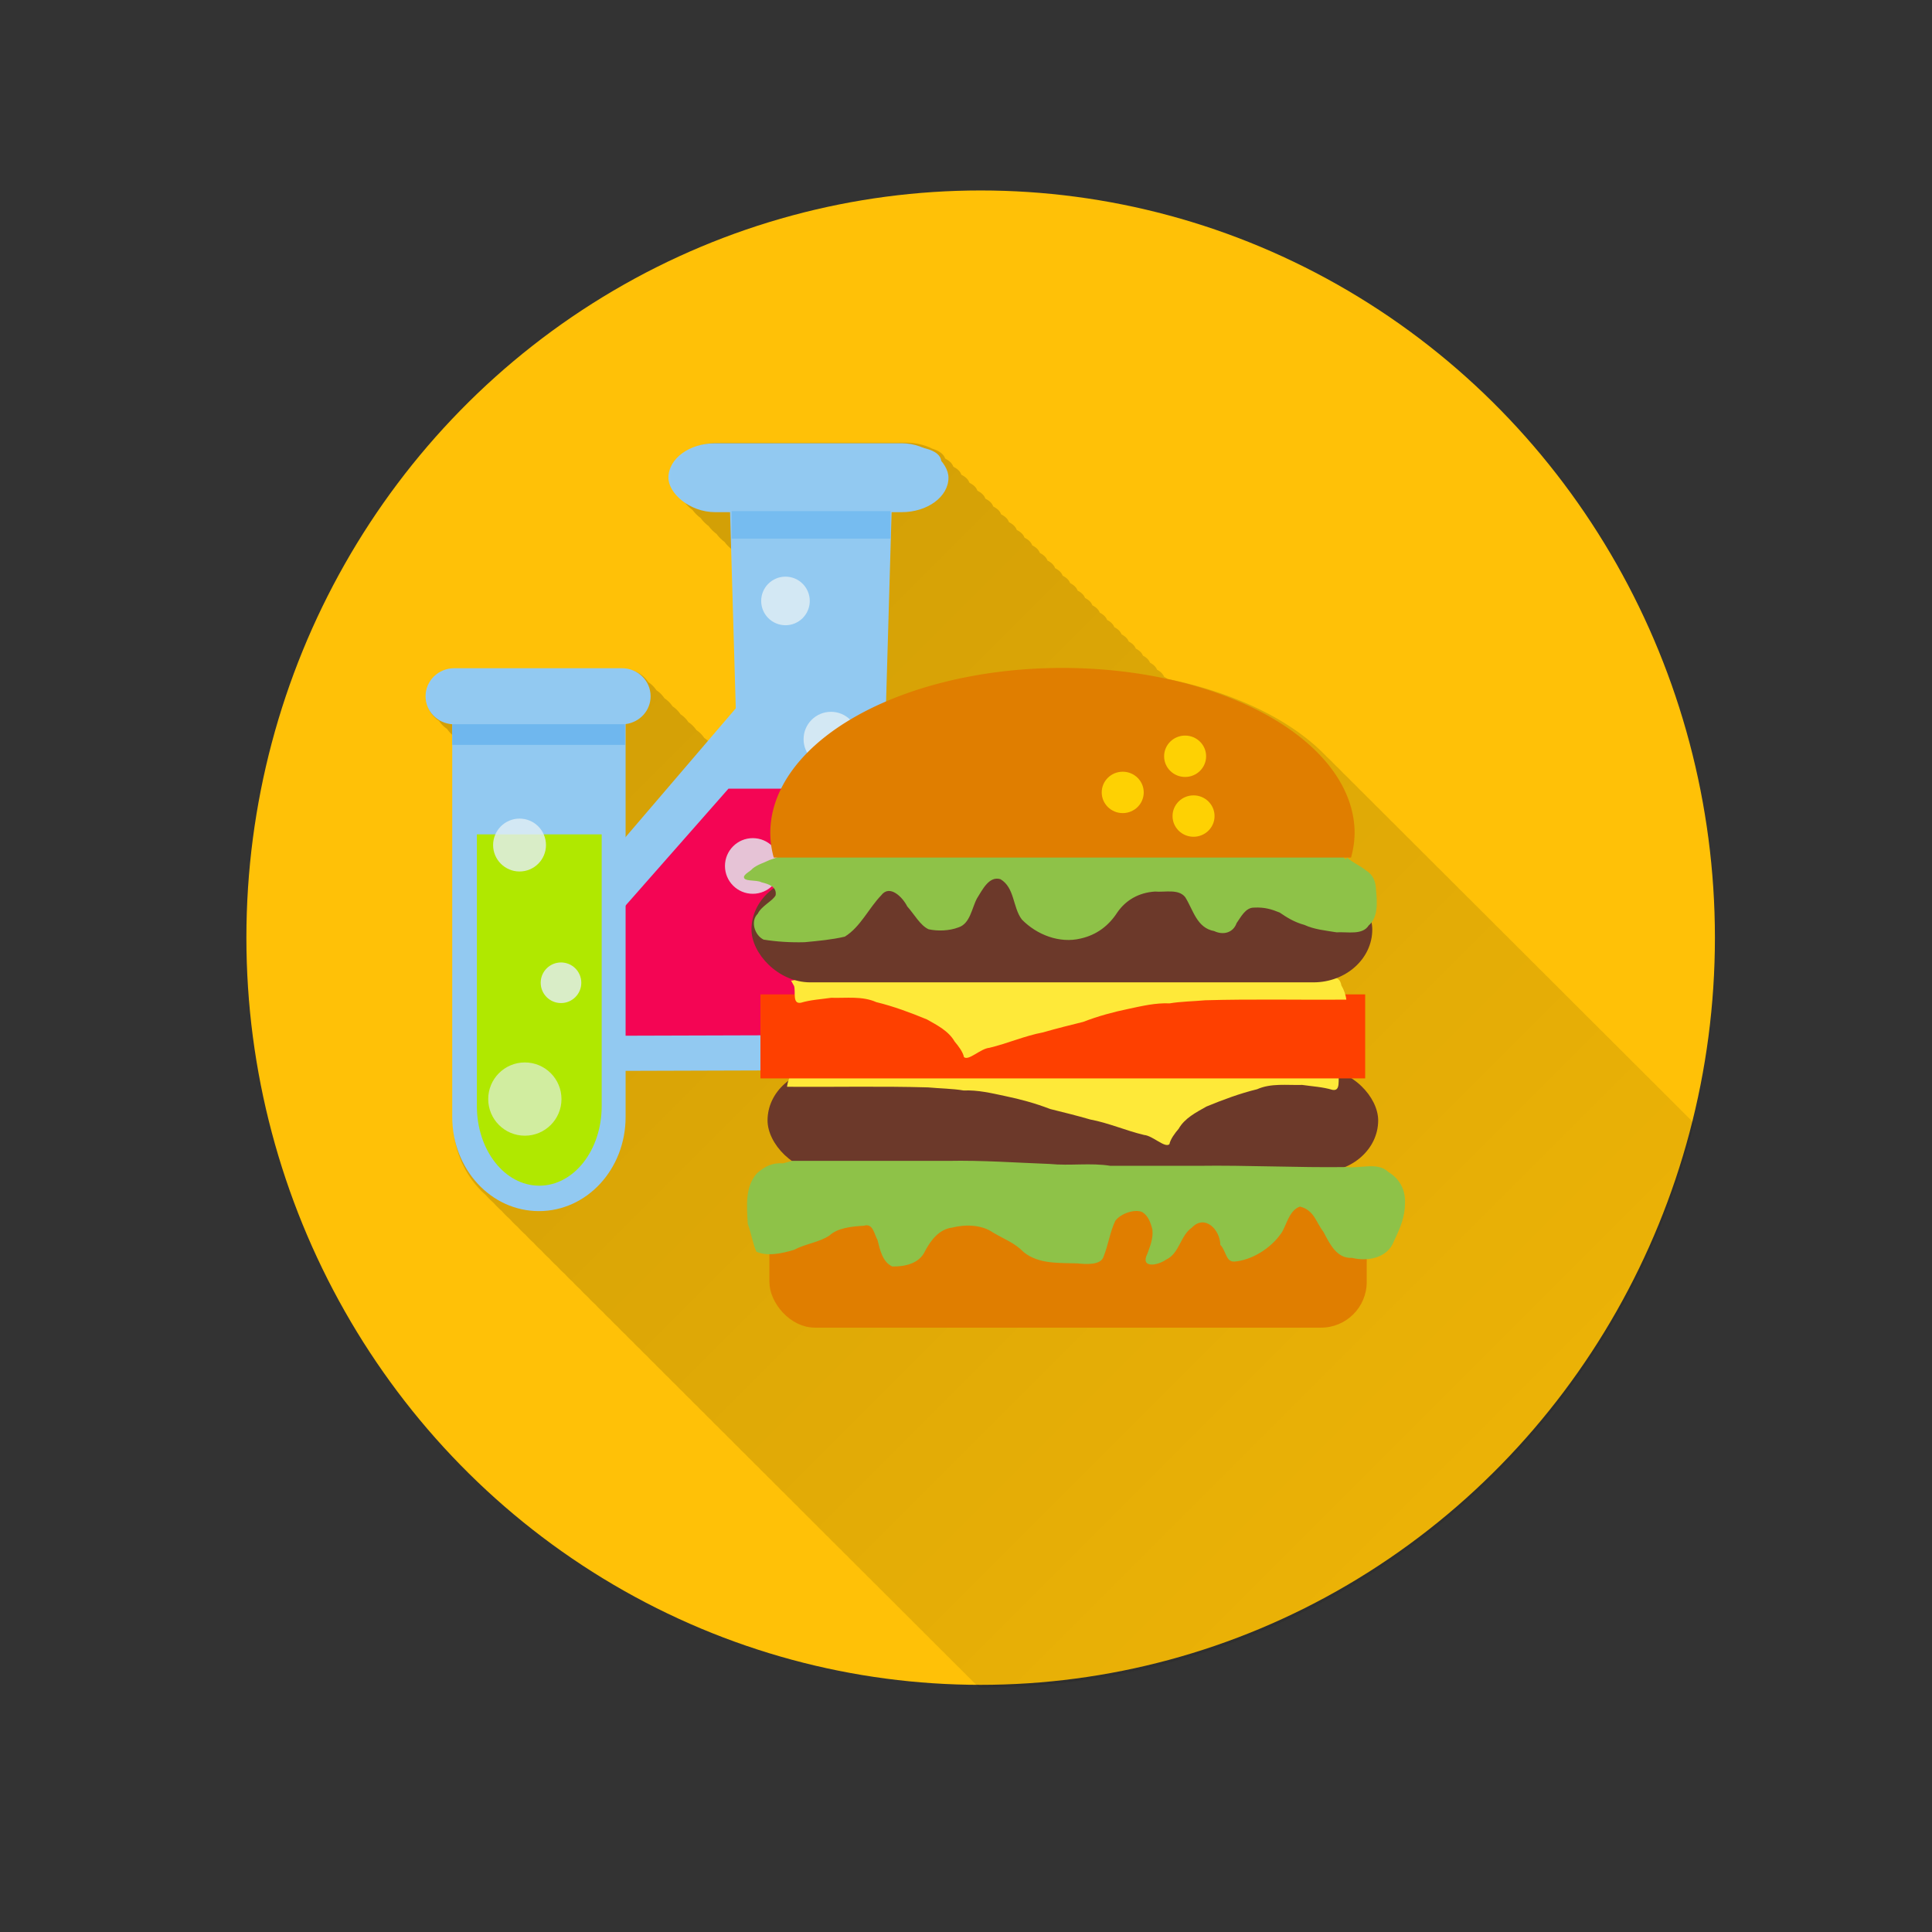 <?xml version="1.0" encoding="UTF-8" standalone="no"?>
<!-- Created with Inkscape (http://www.inkscape.org/) -->

<svg
   xmlns:dc="http://purl.org/dc/elements/1.1/"
   xmlns:cc="http://creativecommons.org/ns#"
   xmlns:rdf="http://www.w3.org/1999/02/22-rdf-syntax-ns#"
   xmlns:svg="http://www.w3.org/2000/svg"
   xmlns="http://www.w3.org/2000/svg"
   xmlns:xlink="http://www.w3.org/1999/xlink"
   xmlns:sodipodi="http://sodipodi.sourceforge.net/DTD/sodipodi-0.dtd"
   xmlns:inkscape="http://www.inkscape.org/namespaces/inkscape"
   width="108pt"
   height="108pt"
   viewBox="0 0 38.1 38.1"
   version="1.1"
   id="svg8"
   inkscape:version="0.92.4 5da689c313, 2019-01-14"
   sodipodi:docname="eaters_icon_background.svg">
  <rect x="0" y="0" width="38.1" height="38.1" fill="#333333" stroke="none"/>
  <defs
     id="defs2">
    <linearGradient
       inkscape:collect="always"
       id="linearGradient8396">
      <stop
         style="stop-color:#000000;stop-opacity:1;"
         offset="0"
         id="stop8392" />
      <stop
         style="stop-color:#000000;stop-opacity:0;"
         offset="1"
         id="stop8394" />
    </linearGradient>
    <linearGradient
       inkscape:collect="always"
       xlink:href="#linearGradient8396"
       id="linearGradient8398"
       x1="-850.849"
       y1="-2573.879"
       x2="489.046"
       y2="-1233.984"
       gradientUnits="userSpaceOnUse"
       gradientTransform="matrix(0.265,0,0,0.265,146.339,365.46)" />
    <linearGradient
       inkscape:collect="always"
       xlink:href="#linearGradient8396"
       id="linearGradient8563"
       gradientUnits="userSpaceOnUse"
       gradientTransform="matrix(0.09,0,0,0.09,118.267,273.105)"
       x1="-850.849"
       y1="-2573.879"
       x2="489.046"
       y2="-1233.984" />
  </defs>
  <sodipodi:namedview
     id="base"
     pagecolor="#ffffff"
     bordercolor="#666666"
     borderopacity="1.0"
     inkscape:pageopacity="0.0"
     inkscape:pageshadow="2"
     inkscape:zoom="5.8557602"
     inkscape:cx="54.014427"
     inkscape:cy="60.413134"
     inkscape:document-units="mm"
     inkscape:current-layer="g8634"
     showgrid="false"
     inkscape:window-width="2736"
     inkscape:window-height="1750"
     inkscape:window-x="0"
     inkscape:window-y="0"
     inkscape:window-maximized="1"
     units="pt"
     showguides="true" />
  <g
     inkscape:label="Layer 1"
     inkscape:groupmode="layer"
     id="layer1"
     transform="translate(0,-258.9)">
    <g
       id="g8634"
       transform="translate(-37.165,51.877)">
      <ellipse
         style="opacity:1;fill:#ffc107;fill-opacity:1;fill-rule:nonzero;stroke:none;stroke-width:0.238;stroke-opacity:1"
         id="path941"
         cx="56.504"
         cy="225.514"
         rx="14.48"
         ry="14.735" />
      <path
         style="opacity:0.18;fill:url(#linearGradient8563);fill-opacity:1;fill-rule:nonzero;stroke:none;stroke-width:0.09px;stroke-linecap:butt;stroke-linejoin:miter;stroke-opacity:1"
         d="M 67.4 32.943 L 53.43 32.951 C 51.488 32.951 49.924 34.101 49.924 35.531 C 49.924 36.242 50.311 36.886 50.939 37.352 C 51.1 37.574 51.303 37.776 51.541 37.953 C 51.701 38.174 51.904 38.375 52.141 38.551 C 52.3 38.77 52.501 38.973 52.736 39.148 C 52.895 39.367 53.096 39.565 53.33 39.74 C 53.488 39.958 53.687 40.156 53.92 40.33 C 54.078 40.546 54.276 40.744 54.508 40.918 C 54.545 40.969 54.586 41.018 54.627 41.066 L 54.969 52.809 L 52.84 55.297 C 52.714 55.15 52.568 55.02 52.406 54.912 C 52.252 54.682 52.053 54.483 51.82 54.328 C 51.665 54.097 51.466 53.898 51.232 53.742 C 51.077 53.51 50.875 53.308 50.641 53.152 C 50.485 52.918 50.283 52.717 50.047 52.561 C 49.89 52.325 49.687 52.122 49.449 51.965 C 49.292 51.728 49.087 51.523 48.848 51.365 C 48.69 51.127 48.486 50.922 48.246 50.764 C 47.864 50.185 47.198 49.803 46.438 49.803 L 33.877 49.803 C 32.685 49.803 31.727 50.741 31.727 51.906 C 31.727 52.632 32.099 53.266 32.668 53.643 C 32.825 53.881 33.031 54.087 33.271 54.246 C 33.395 54.434 33.549 54.598 33.725 54.738 L 33.725 54.775 L 33.725 55.549 L 33.725 83.428 C 33.725 85.653 34.664 87.629 36.137 88.92 C 36.326 89.134 36.526 89.335 36.738 89.521 C 36.927 89.734 37.128 89.935 37.34 90.121 C 37.527 90.333 37.725 90.532 37.936 90.717 C 38.122 90.927 38.32 91.127 38.529 91.311 C 38.715 91.52 38.913 91.717 39.121 91.9 C 39.306 92.109 39.502 92.304 39.709 92.486 C 39.893 92.694 40.089 92.891 40.295 93.072 C 40.478 93.278 40.67 93.472 40.875 93.652 C 41.057 93.858 41.251 94.051 41.455 94.23 C 41.636 94.435 41.828 94.626 42.031 94.805 C 42.211 95.007 42.402 95.199 42.604 95.377 C 42.783 95.578 42.973 95.768 43.174 95.945 C 43.352 96.146 43.541 96.336 43.74 96.512 C 43.918 96.711 44.105 96.899 44.303 97.074 C 44.48 97.272 44.668 97.46 44.865 97.635 C 45.041 97.832 45.226 98.018 45.422 98.191 C 45.597 98.387 45.782 98.573 45.977 98.746 C 46.151 98.941 46.335 99.125 46.529 99.297 C 46.702 99.49 46.884 99.673 47.076 99.844 C 47.249 100.037 47.431 100.219 47.623 100.389 C 47.794 100.58 47.976 100.76 48.166 100.93 C 48.337 101.12 48.516 101.302 48.705 101.471 C 48.875 101.66 49.054 101.839 49.242 102.006 C 49.411 102.194 49.588 102.372 49.775 102.539 C 49.943 102.726 50.121 102.903 50.307 103.068 C 50.474 103.254 50.649 103.431 50.834 103.596 C 51 103.781 51.175 103.955 51.359 104.119 C 51.524 104.302 51.696 104.476 51.879 104.639 C 52.043 104.821 52.217 104.994 52.398 105.156 C 52.562 105.338 52.733 105.511 52.914 105.672 C 53.076 105.852 53.246 106.023 53.426 106.184 C 53.587 106.362 53.757 106.532 53.936 106.691 C 54.096 106.869 54.266 107.039 54.443 107.197 C 54.603 107.374 54.769 107.543 54.945 107.701 C 55.104 107.877 55.272 108.045 55.447 108.201 C 55.605 108.375 55.77 108.542 55.943 108.697 C 56.1 108.87 56.265 109.035 56.438 109.189 C 56.593 109.361 56.756 109.526 56.928 109.68 C 57.083 109.851 57.246 110.013 57.416 110.166 C 57.57 110.336 57.733 110.5 57.902 110.652 C 58.055 110.821 58.215 110.98 58.383 111.131 C 58.535 111.299 58.694 111.459 58.861 111.609 C 59.013 111.776 59.172 111.935 59.338 112.084 C 59.488 112.249 59.644 112.408 59.809 112.557 C 59.958 112.721 60.115 112.877 60.279 113.025 C 60.428 113.189 60.583 113.345 60.746 113.492 C 60.894 113.654 61.048 113.809 61.209 113.955 C 61.356 114.116 61.51 114.269 61.67 114.414 C 61.815 114.574 61.968 114.727 62.127 114.871 C 62.272 115.03 62.424 115.181 62.582 115.324 C 62.726 115.482 62.878 115.633 63.035 115.775 C 63.178 115.932 63.327 116.081 63.482 116.223 C 63.625 116.379 63.773 116.527 63.928 116.668 C 64.069 116.823 64.218 116.969 64.371 117.109 C 64.511 117.263 64.658 117.41 64.811 117.549 C 64.949 117.701 65.095 117.845 65.246 117.982 C 65.385 118.134 65.529 118.279 65.68 118.416 C 65.817 118.566 65.962 118.709 66.111 118.846 C 66.248 118.995 66.391 119.138 66.539 119.273 C 66.674 119.421 66.816 119.563 66.963 119.697 C 67.097 119.844 67.239 119.984 67.385 120.117 C 67.519 120.263 67.658 120.402 67.803 120.535 C 67.935 120.68 68.075 120.819 68.219 120.951 C 68.35 121.095 68.488 121.23 68.631 121.361 C 68.762 121.504 68.899 121.641 69.041 121.771 C 69.171 121.913 69.305 122.047 69.445 122.176 C 69.574 122.316 69.71 122.452 69.85 122.58 C 69.978 122.72 70.112 122.851 70.25 122.979 C 70.377 123.117 70.509 123.248 70.646 123.375 C 70.773 123.513 70.905 123.644 71.041 123.77 C 71.166 123.906 71.299 124.035 71.434 124.16 C 71.558 124.295 71.688 124.425 71.822 124.549 C 71.946 124.683 72.074 124.809 72.207 124.932 C 72.329 125.064 72.456 125.191 72.588 125.312 C 72.668 125.399 72.754 125.481 72.838 125.562 A 54.726 55.691 0 0 0 73.09 125.576 A 54.726 55.691 0 0 0 126.064 83.584 C 125.94 83.455 125.814 83.327 125.682 83.201 C 125.536 83.048 125.384 82.898 125.227 82.748 C 125.082 82.597 124.933 82.447 124.777 82.299 C 124.629 82.143 124.473 81.988 124.312 81.836 C 124.165 81.681 124.012 81.53 123.854 81.379 C 123.705 81.223 123.551 81.068 123.391 80.916 C 123.24 80.758 123.083 80.6 122.92 80.445 C 122.771 80.289 122.616 80.135 122.455 79.982 C 122.302 79.822 122.144 79.662 121.979 79.506 C 121.825 79.345 121.666 79.186 121.5 79.029 C 121.347 78.869 121.189 78.709 121.023 78.553 C 120.868 78.389 120.708 78.228 120.539 78.068 C 120.384 77.906 120.224 77.747 120.057 77.588 C 119.9 77.423 119.738 77.26 119.568 77.1 C 119.41 76.934 119.246 76.769 119.074 76.607 C 118.916 76.44 118.75 76.276 118.578 76.113 C 118.42 75.947 118.255 75.783 118.084 75.621 C 117.924 75.453 117.758 75.285 117.584 75.121 C 117.423 74.951 117.255 74.785 117.08 74.619 C 116.919 74.449 116.751 74.281 116.576 74.115 C 116.414 73.944 116.245 73.774 116.068 73.607 C 115.905 73.435 115.733 73.264 115.555 73.096 C 115.391 72.923 115.219 72.75 115.041 72.582 C 114.876 72.408 114.703 72.237 114.523 72.066 C 114.357 71.891 114.182 71.716 114 71.545 C 113.833 71.368 113.659 71.194 113.477 71.021 C 113.309 70.844 113.133 70.669 112.949 70.496 C 112.78 70.317 112.604 70.141 112.42 69.967 C 112.251 69.788 112.074 69.612 111.889 69.438 C 111.718 69.257 111.538 69.079 111.352 68.902 C 111.179 68.72 110.999 68.539 110.811 68.361 C 110.638 68.179 110.458 67.998 110.27 67.82 C 110.096 67.637 109.914 67.456 109.725 67.277 C 109.55 67.091 109.366 66.909 109.174 66.729 C 108.999 66.543 108.815 66.36 108.623 66.18 C 108.446 65.992 108.261 65.806 108.066 65.623 C 107.889 65.435 107.704 65.249 107.51 65.066 C 107.332 64.878 107.144 64.693 106.949 64.51 C 106.77 64.319 106.582 64.131 106.385 63.945 C 106.205 63.754 106.016 63.566 105.818 63.381 C 105.637 63.188 105.447 62.997 105.248 62.811 C 105.066 62.617 104.874 62.426 104.674 62.238 C 104.491 62.044 104.3 61.853 104.1 61.664 C 103.916 61.469 103.724 61.278 103.521 61.088 C 103.337 60.891 103.141 60.697 102.938 60.506 C 102.752 60.309 102.557 60.115 102.354 59.924 C 102.167 59.725 101.971 59.529 101.766 59.336 C 101.578 59.136 101.38 58.94 101.174 58.746 C 100.985 58.545 100.788 58.347 100.58 58.152 C 100.391 57.951 100.191 57.752 99.982 57.557 C 99.793 57.354 99.593 57.156 99.383 56.959 C 99.174 56.737 98.953 56.518 98.721 56.303 A 21.886 12.377 0 0 0 86.879 50.523 C 86.803 50.46 86.716 50.404 86.621 50.354 C 86.534 50.132 86.344 49.964 86.102 49.836 C 86.015 49.613 85.824 49.445 85.58 49.316 C 85.494 49.092 85.3 48.922 85.055 48.793 C 84.968 48.567 84.773 48.397 84.525 48.268 C 84.439 48.04 84.243 47.868 83.994 47.738 C 83.908 47.509 83.712 47.336 83.461 47.205 C 83.375 46.974 83.175 46.801 82.922 46.67 C 82.836 46.437 82.637 46.264 82.383 46.133 C 82.297 45.898 82.096 45.724 81.84 45.592 C 81.754 45.356 81.551 45.179 81.293 45.047 C 81.208 44.81 81.005 44.633 80.746 44.5 C 80.745 44.499 80.743 44.498 80.742 44.496 C 80.657 44.259 80.452 44.084 80.193 43.951 C 80.192 43.949 80.191 43.947 80.189 43.943 C 80.104 43.706 79.9 43.529 79.641 43.396 C 79.638 43.394 79.635 43.389 79.633 43.389 C 79.547 43.151 79.342 42.975 79.082 42.842 C 79.078 42.838 79.075 42.834 79.072 42.83 C 78.986 42.592 78.782 42.416 78.521 42.283 C 78.518 42.279 78.515 42.275 78.512 42.268 C 78.426 42.029 78.22 41.852 77.959 41.719 C 77.954 41.715 77.95 41.709 77.945 41.705 C 77.859 41.467 77.656 41.289 77.395 41.156 C 77.39 41.149 77.383 41.14 77.377 41.137 C 77.291 40.898 77.086 40.721 76.824 40.588 C 76.818 40.58 76.812 40.574 76.807 40.566 C 76.72 40.328 76.514 40.151 76.252 40.018 C 76.244 40.01 76.24 40.002 76.232 39.994 C 76.146 39.755 75.94 39.579 75.678 39.445 C 75.67 39.438 75.662 39.426 75.654 39.418 C 75.568 39.178 75.362 39.001 75.1 38.867 C 75.091 38.86 75.083 38.849 75.074 38.838 C 74.988 38.598 74.781 38.42 74.518 38.287 C 74.509 38.276 74.5 38.263 74.49 38.256 C 74.404 38.016 74.197 37.838 73.934 37.705 C 73.924 37.694 73.914 37.683 73.904 37.672 C 73.818 37.431 73.61 37.255 73.346 37.121 C 73.335 37.11 73.327 37.093 73.316 37.082 C 73.23 36.841 73.02 36.663 72.756 36.529 C 72.745 36.514 72.734 36.503 72.723 36.49 C 72.636 36.249 72.427 36.073 72.162 35.939 C 72.15 35.924 72.139 35.908 72.127 35.896 C 72.04 35.655 71.832 35.477 71.566 35.344 C 71.554 35.329 71.542 35.313 71.529 35.299 C 71.442 35.057 71.233 34.88 70.967 34.746 C 70.954 34.731 70.941 34.716 70.928 34.699 C 70.841 34.458 70.631 34.278 70.365 34.145 C 70.351 34.129 70.339 34.111 70.324 34.096 C 70.198 33.744 69.813 33.524 69.369 33.385 C 68.809 33.105 68.131 32.943 67.4 32.943 z "
         transform="matrix(0.265,0,0,0.265,37.165,207.023)"
         id="path4790-4-7-5" />
      <g
         style="opacity:0.968"
         transform="matrix(0.09,0,0,0.09,44.784,220.294)"
         id="g5056-0">
        <g
           id="g5006-9"
           transform="translate(-196.045,-32.844)">
          <g
             transform="translate(200.932,-25.185)"
             id="g4972-6">
            <path
               style="fill:#90caf9;fill-opacity:1;stroke:none;stroke-width:0.265px;stroke-linecap:butt;stroke-linejoin:miter;stroke-opacity:1"
               d="m 67.68,8.306 c -2.157,-5.9e-4 -18.744,0.427 2.74,14.266 l 1.259,43.211 -49.368,57.68 c 0,0 -20.729,21.997 5.306,21.816 l 53.248,-0.164 h 14.516 l 53.249,0.164 c 26.034,0.181 5.305,-21.816 5.305,-21.816 L 104.569,65.783 105.827,22.572 C 128.744,7.811 108.344,8.308 108.344,8.308 l -12.435,0.038 v -0.01 h -15.604 v 0.01 l -12.402,-0.037 c 0,0 -0.079,-0.002 -0.223,-0.002 z"
               id="path4790-3"
               inkscape:connector-curvature="0" />
            <path
               style="fill:#f50057;fill-opacity:1;stroke:none;stroke-width:0.204px;stroke-linecap:butt;stroke-linejoin:miter;stroke-opacity:1"
               d="M 70.076,83.384 37.031,120.921 c 0,0 -16.238,16.752 4.156,16.614 l 41.711,-0.125 h 11.371 l 41.712,0.125 c 20.394,0.138 4.156,-16.614 4.156,-16.614 L 107.092,83.384 Z"
               id="path4790-5-8"
               inkscape:connector-curvature="0" />
            <circle
               style="fill:#e3f2fd;fill-opacity:0.81;stroke:none;stroke-width:0.265;stroke-opacity:1"
               id="path4832-5"
               cx="102.796"
               cy="112.806"
               r="11.033" />
            <circle
               style="fill:#e3f2fd;fill-opacity:0.81;stroke:none;stroke-width:0.192;stroke-opacity:1"
               id="path4834-6"
               cx="75.406"
               cy="100.321"
               r="6.097" />
            <circle
               style="fill:#e3f2fd;fill-opacity:0.81;stroke:none;stroke-width:0.265;stroke-opacity:1"
               id="path4836-11"
               cx="82.568"
               cy="42.25"
               r="5.323" />
            <circle
               style="fill:#e3f2fd;fill-opacity:0.81;stroke:none;stroke-width:0.265;stroke-opacity:1"
               id="path4838-5"
               cx="92.537"
               cy="72.544"
               r="6.001" />
            <rect
               style="fill:#90caf9;fill-opacity:1;stroke:none;stroke-width:0.227;stroke-opacity:1"
               id="rect4840-9"
               width="61.362"
               height="15.098"
               x="56.92"
               y="7.698"
               ry="10.254" />
          </g>
          <rect
             ry="1.264"
             rx="2.0889065e-15"
             y="-2.613"
             x="271.694"
             height="6.017"
             width="34.836"
             id="rect4988-8"
             style="fill:#6bb8f7;fill-opacity:0.785;stroke:none;stroke-width:0.239;stroke-opacity:1" />
        </g>
        <g
           id="g5020-4"
           transform="translate(519.254,75.459)">
          <rect
             rx="12.681"
             style="fill:#68362b;fill-opacity:1;stroke-width:0.252"
             y="11.284"
             x="-435.728"
             height="22.603"
             width="133.801"
             id="rect3778-3-8" />
          <rect
             rx="10"
             y="39.03"
             x="-435.322"
             height="28.965"
             width="130.883"
             id="rect4631-1"
             style="fill:#e07d00;fill-opacity:1;stroke:none;stroke-width:0.265;stroke-opacity:1" />
          <path
             inkscape:connector-curvature="0"
             id="path4608-0"
             d="m -432.344,31.992 c -2.313,-0.163 -3.985,0.653 -5.685,2.166 -2.706,2.96 -2.225,7.314 -2.03,11.099 0.741,1.944 1.092,4.342 1.895,6.091 2.355,1.097 5.668,0.378 8.256,-0.406 2.402,-1.294 5.524,-1.658 7.715,-3.113 1.837,-1.719 4.985,-2.013 7.601,-2.166 2.01,-0.648 2.277,2.029 2.956,3.113 0.541,2.185 1.115,4.858 3.248,5.82 2.759,0.046 5.933,-0.643 7.174,-3.384 1.29,-2.435 3.121,-4.794 5.955,-5.143 2.873,-0.727 6.414,-0.657 8.933,1.083 2.627,1.562 4.637,2.185 6.767,4.331 3.311,2.647 7.727,2.286 11.775,2.436 1.778,0.186 5.082,0.448 5.685,-1.489 1.048,-2.612 1.391,-5.36 2.572,-7.85 1.253,-1.656 4.322,-2.631 5.904,-1.907 1.304,0.821 1.808,2.227 2.217,3.802 0.236,1.983 -0.575,3.867 -1.083,5.279 -1.673,3.302 2.224,2.667 4.06,1.353 2.992,-1.38 3.111,-5.262 5.685,-7.038 2.825,-2.957 6.178,0.428 6.226,3.79 1.306,1.304 1.166,3.785 3.113,3.654 3.717,-0.29 7.874,-2.835 10.151,-6.091 1.144,-1.434 1.704,-5.153 4.196,-5.955 3.135,0.808 3.473,3.425 5.143,5.549 1.325,2.526 2.893,5.887 6.226,5.685 3.412,0.843 7.819,0.076 9.204,-3.654 1.35,-2.828 2.434,-5.244 2.436,-8.413 0.098,-2.878 -1.179,-5.259 -3.654,-6.746 -2.31,-2.242 -6.034,-0.735 -9.132,-1.083 -10.886,0.148 -21.724,-0.425 -32.612,-0.271 -6.388,0 -12.775,0 -19.163,0 -4.327,-0.699 -8.866,0.034 -13.264,-0.406 -7.452,-0.279 -14.896,-0.833 -22.382,-0.677 -11.353,0 -22.706,0 -34.059,0"
             style="fill:#8bc34a;fill-opacity:1;stroke:none;stroke-width:0.265px;stroke-linecap:butt;stroke-linejoin:miter;stroke-opacity:1" />
          <path
             inkscape:connector-curvature="0"
             id="path4614-6-3"
             d="m -310.454,12.238 c -0.377,1.343 0.425,3.995 -1.489,3.654 -2.176,-0.648 -4.362,-0.753 -6.632,-1.083 -3.365,0.097 -6.793,-0.425 -9.881,0.947 -3.785,0.919 -7.455,2.291 -11.099,3.79 -2.263,1.282 -4.761,2.535 -6.091,4.873 -0.811,0.949 -1.786,2.23 -2.03,3.384 -1.005,0.886 -3.619,-1.863 -5.549,-2.03 -4.028,-0.961 -7.761,-2.633 -11.775,-3.384 -3.044,-0.885 -6.071,-1.622 -8.798,-2.301 -3.26,-1.263 -6.557,-2.152 -9.881,-2.842 -3.009,-0.638 -5.965,-1.352 -9.068,-1.218 -2.394,-0.41 -5.227,-0.439 -7.801,-0.677 -10.262,-0.297 -20.611,-0.059 -30.909,-0.135 0.123,-1.066 0.559,-2.257 1.083,-3.113 0.23,-1.353 0.959,-1.936 2.473,-1.624 3.554,0.144 7.08,0.546 10.754,0.406 12.871,0 25.741,0 38.612,0 4.105,0.314 8.31,-0.013 12.427,0.271 5.639,-0.084 11.358,0.173 16.943,-0.135 5.379,-0.511 10.959,-0.172 16.436,-0.271 7.329,0.058 14.763,-0.136 22.004,0.135 -0.02,-0.033 0.772,0.238 0.947,0.135"
             style="fill:#ffeb3b;fill-opacity:1;stroke:none;stroke-width:0.265px;stroke-linecap:butt;stroke-linejoin:miter;stroke-opacity:1" />
          <rect
             y="-5.026"
             x="-437.284"
             height="18.408"
             width="132.507"
             id="rect3797-0"
             style="fill:#ff3d00;fill-opacity:1;stroke-width:0.272" />
          <path
             inkscape:connector-curvature="0"
             id="path4614-4"
             d="m -429.908,-6.853 c 0.377,1.343 -0.425,3.995 1.489,3.654 2.176,-0.648 4.362,-0.753 6.632,-1.083 3.365,0.097 6.793,-0.425 9.881,0.947 3.785,0.919 7.455,2.291 11.099,3.79 2.263,1.282 4.761,2.535 6.091,4.873 0.811,0.949 1.786,2.23 2.03,3.384 1.005,0.886 3.619,-1.863 5.549,-2.03 4.028,-0.961 7.761,-2.633 11.775,-3.384 3.044,-0.885 6.071,-1.622 8.798,-2.301 3.26,-1.263 6.557,-2.152 9.881,-2.842 3.009,-0.638 5.965,-1.352 9.068,-1.218 2.394,-0.41 5.227,-0.439 7.801,-0.677 10.262,-0.297 20.611,-0.059 30.909,-0.135 -0.123,-1.066 -0.559,-2.257 -1.083,-3.113 -0.23,-1.353 -0.959,-1.936 -2.473,-1.624 -3.554,0.144 -7.08,0.546 -10.754,0.406 -12.871,0 -25.741,0 -38.612,0 -4.105,0.314 -8.31,-0.013 -12.427,0.271 -5.639,-0.084 -11.358,0.173 -16.943,-0.135 -5.379,-0.511 -10.959,-0.172 -16.436,-0.271 -7.329,0.058 -14.763,-0.136 -22.004,0.135 0.02,-0.033 -0.772,0.238 -0.947,0.135"
             style="fill:#ffeb3b;fill-opacity:1;stroke:none;stroke-width:0.265px;stroke-linecap:butt;stroke-linejoin:miter;stroke-opacity:1" />
          <rect
             rx="12.892"
             style="fill:#68362b;fill-opacity:1;stroke-width:0.257"
             y="-30.81"
             x="-439.247"
             height="23.145"
             width="136.026"
             id="rect3778-4" />
          <path
             inkscape:connector-curvature="0"
             id="path4606-4"
             d="m -308.758,-35.006 c 1.477,1.272 2.571,1.557 4.196,2.842 1.573,0.968 2.109,2.471 2.166,4.331 0.267,2.742 0.466,5.936 -1.624,7.715 -1.358,2.153 -4.631,1.344 -7.038,1.489 -2.381,-0.39 -4.868,-0.622 -7.038,-1.624 -2.114,-0.578 -3.724,-1.543 -5.414,-2.707 -1.722,-0.705 -3.296,-1.204 -5.597,-1.083 -1.925,-0.049 -2.964,2.193 -3.843,3.394 -0.751,2.122 -2.914,2.698 -4.907,1.749 -3.84,-0.706 -4.572,-4.614 -6.361,-7.444 -1.482,-1.856 -4.396,-1.023 -6.632,-1.218 -3.586,0.236 -6.421,1.92 -8.256,4.602 -1.871,2.884 -4.495,4.893 -7.986,5.685 -4.619,1.132 -9.636,-0.796 -12.907,-4.156 -2.029,-2.647 -1.539,-6.969 -4.689,-8.838 -2.532,-0.783 -4.004,2.428 -5.143,4.196 -1.154,2.148 -1.492,5.538 -4.06,6.361 -2.024,0.773 -4.544,0.853 -6.543,0.415 -1.827,-0.819 -3.167,-3.328 -4.691,-5.017 -0.968,-1.956 -3.811,-4.906 -5.685,-2.436 -2.778,2.874 -4.558,6.95 -7.986,9.068 -2.807,0.665 -5.823,0.933 -8.81,1.218 -3.049,0.085 -6.076,-0.101 -8.987,-0.567 -1.978,-0.964 -2.933,-4.058 -1.288,-5.66 0.848,-1.766 3.326,-2.825 3.925,-4.06 0.296,-1.859 -1.484,-2.444 -3.113,-2.842 -1.081,-0.627 -4.209,-0.022 -3.79,-1.353 0.508,-0.793 1.371,-1.043 1.835,-1.639 1.241,-0.977 2.271,-1.165 3.715,-1.88 3.997,-1.178 7.291,-4.039 11.099,-5.685 3.831,-2.274 8.26,-2.643 12.588,-2.978 5.974,0.124 11.992,-0.277 17.935,0.258 4.92,0.566 9.786,1.411 14.679,2.14 3.676,0.499 8.087,0.908 11.328,1.263 5.695,0.405 11.219,1.68 16.83,2.43 4.519,0.165 8.877,1.044 13.447,0.947 3.187,0.037 6.348,0.016 9.488,-0.406 1.035,-0.477 4.293,-0.706 6.312,-0.947 2.608,-0.021 5.418,-5.41e-4 7.568,0.812 1.753,0.192 3.648,0.413 4.452,1.549 0.035,-0.355 0.401,1.027 0.827,0.075 z"
             style="fill:#8bc34a;fill-opacity:1;stroke:none;stroke-width:0.265px;stroke-linecap:butt;stroke-linejoin:miter;stroke-opacity:1" />
          <path
             inkscape:connector-curvature="0"
             id="path4633-4"
             d="m -371.112,-76.558 a 64.02,36.206 0 0 0 -64.02,36.206 64.02,36.206 0 0 0 0.759,5.346 h 126.5 a 64.02,36.206 0 0 0 0.782,-5.346 64.02,36.206 0 0 0 -64.02,-36.206 z"
             style="fill:#e07d00;fill-opacity:1;stroke:none;stroke-width:0.265;stroke-opacity:1" />
          <ellipse
             ry="4.534"
             rx="4.602"
             cy="-57.203"
             cx="-344.231"
             id="path4638-5-7"
             style="fill:#ffd303;fill-opacity:1;stroke:none;stroke-width:0.265;stroke-opacity:1" />
          <ellipse
             ry="4.534"
             rx="4.602"
             cy="-49.285"
             cx="-357.902"
             id="path4638-6"
             style="fill:#ffd303;fill-opacity:1;stroke:none;stroke-width:0.265;stroke-opacity:1" />
          <ellipse
             ry="4.534"
             rx="4.602"
             cy="-44.1"
             cx="-342.384"
             id="path4638-7-3"
             style="fill:#ffd303;fill-opacity:1;stroke:none;stroke-width:0.265;stroke-opacity:1" />
        </g>
        <g
           id="g4986-1"
           transform="matrix(1.258,0,0,1.258,65.819,-8.545)">
          <path
             inkscape:connector-curvature="0"
             id="rect4891-7"
             d="m -40.489,5.968 c -2.77,0 -5,2.18 -5,4.888 0,2.591 2.043,4.693 4.646,4.87 v 68.401 c 0,9.086 6.734,16.4 15.098,16.4 8.365,0 15.098,-7.314 15.098,-16.4 V 15.698 c 2.463,-0.308 4.355,-2.349 4.355,-4.843 0,-2.708 -2.23,-4.888 -5,-4.888 z"
             style="fill:#90caf9;fill-opacity:1;stroke:none;stroke-width:0.265;stroke-opacity:1" />
          <path
             inkscape:connector-curvature="0"
             id="rect4891-6-5"
             d="m -36.55,34.906 v 47.334 c 0,7.677 4.847,13.858 10.868,13.858 6.021,0 10.868,-6.18 10.868,-13.858 v -47.334 z"
             style="fill:#aeea00;fill-opacity:1;stroke:none;stroke-width:0.206;stroke-opacity:1" />
          <rect
             ry="3.599"
             rx="2.1094237e-15"
             y="15.725"
             x="-40.843"
             height="3.599"
             width="30.1"
             id="rect4917-9"
             style="fill:#64b5f6;fill-opacity:0.84;stroke:none;stroke-width:0.181;stroke-opacity:1" />
          <circle
             r="6.38"
             cy="81.012"
             cx="-28.196"
             id="path4832-2-6"
             style="fill:#e3f2fd;fill-opacity:0.65;stroke:none;stroke-width:0.153;stroke-opacity:1" />
          <circle
             r="3.537"
             cy="60.754"
             cx="-21.9"
             id="path4838-9-2"
             style="fill:#e3f2fd;fill-opacity:0.81;stroke:none;stroke-width:0.156;stroke-opacity:1" />
          <circle
             r="4.605"
             cy="36.767"
             cx="-29.12"
             id="path4836-1-1"
             style="fill:#e3f2fd;fill-opacity:0.81;stroke:none;stroke-width:0.229;stroke-opacity:1" />
        </g>
      </g>
    </g>
  </g>
</svg>
